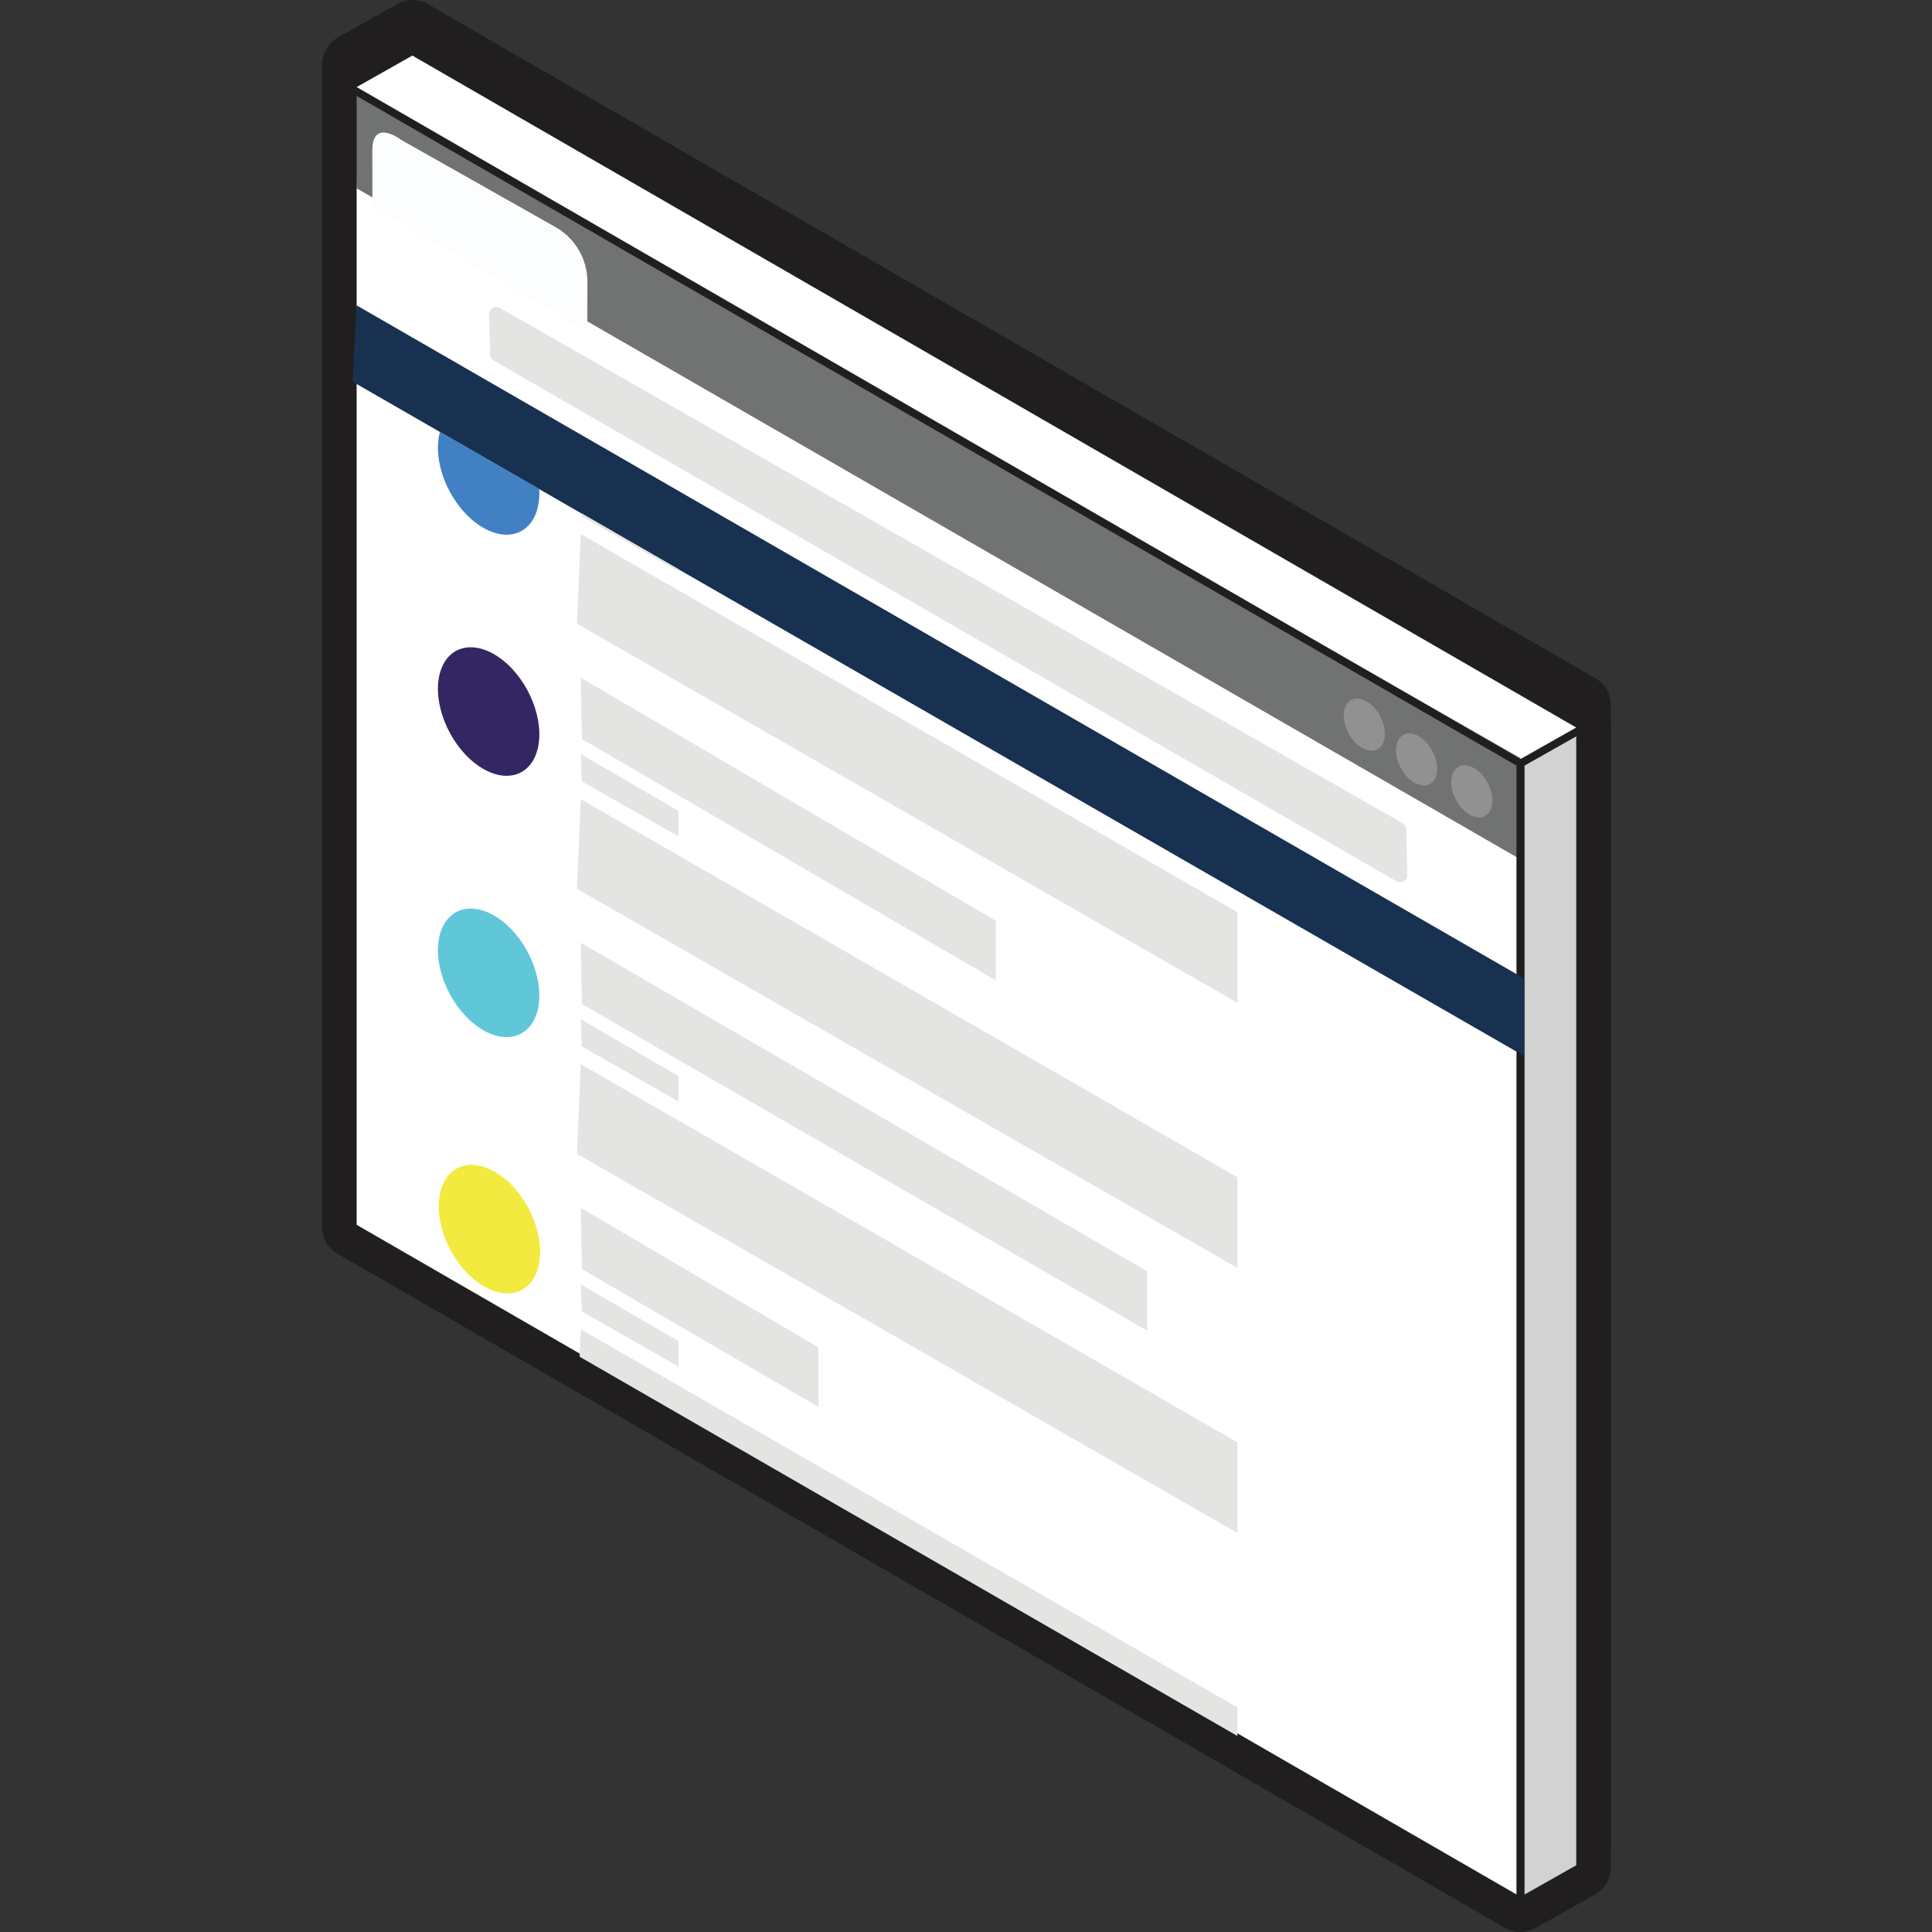 <?xml version="1.0" encoding="utf-8"?>
<!-- Generator: Adobe Illustrator 16.0.3, SVG Export Plug-In . SVG Version: 6.00 Build 0)  -->
<!DOCTYPE svg PUBLIC "-//W3C//DTD SVG 1.1//EN" "http://www.w3.org/Graphics/SVG/1.1/DTD/svg11.dtd">
<svg version="1.1" id="frontend" xmlns="http://www.w3.org/2000/svg" xmlns:xlink="http://www.w3.org/1999/xlink" x="0px" y="0px"
	 width="81px" height="81px" viewBox="0 0 81 81" enable-background="new 0 0 81 81" xml:space="preserve">
<rect x="0" y="0" width="81" height="81" fill="#333333" stroke="none"/>
<g>
	<g>
		<path fill="#FFFFFF" d="M63.747,79.316c-0.111,0-0.223-0.029-0.322-0.087L14.469,50.964c-0.201-0.115-0.324-0.328-0.324-0.559
			V2.704c0-0.232,0.126-0.447,0.329-0.562l2.498-1.413c0.098-0.056,0.208-0.084,0.317-0.084c0.111,0,0.223,0.029,0.322,0.087
			l48.957,28.265c0.2,0.115,0.324,0.328,0.324,0.559v47.701c0,0.232-0.126,0.447-0.329,0.562l-2.499,1.414
			C63.966,79.288,63.856,79.316,63.747,79.316"/>
		<path fill="#211E1F" d="M17.289,1.291l48.957,28.265v47.701l-2.499,1.414L14.79,50.405V2.704L17.289,1.291 M17.289,0
			c-0.219,0-0.438,0.056-0.635,0.167l-2.499,1.414C13.75,1.81,13.5,2.239,13.5,2.704v47.701c0,0.461,0.247,0.887,0.645,1.117
			l48.957,28.266c0.2,0.115,0.423,0.173,0.645,0.173c0.22,0,0.439-0.056,0.636-0.168l2.498-1.413
			c0.405-0.229,0.655-0.658,0.655-1.123V29.556c0-0.461-0.246-0.887-0.645-1.118L17.934,0.173C17.735,0.058,17.512,0,17.289,0"/>
		<polygon fill="#717272" points="63.896,35.077 14.951,6.856 14.791,2.75 63.748,30.746 		"/>
		<path fill="#E4E4E3" d="M58.542,35.906L20.708,14.084c-0.093-0.053-0.151-0.149-0.154-0.256l-0.052-1.678
			c-0.008-0.24,0.25-0.396,0.459-0.276l37.841,21.598c0.093,0.053,0.152,0.151,0.155,0.259l0.045,1.902
			C59.007,35.872,58.75,36.025,58.542,35.906"/>
		<path fill="#FCFDFF" d="M24.624,12.878L15.612,7.61c0,0-0.002-0.981-0.002-2.346c0-1.365,1.209-0.439,1.209-0.439l6.469,3.656
			c0.829,0.468,1.341,1.347,1.339,2.3L24.624,12.878z"/>
		<path fill="#929191" d="M60.856,31.584c0.081-0.52,0.527-0.692,0.997-0.386c0.469,0.307,0.783,0.977,0.702,1.497
			c-0.081,0.52-0.528,0.691-0.997,0.385C61.089,32.773,60.775,32.104,60.856,31.584"/>
		<path fill="#929191" d="M58.541,30.248c0.081-0.521,0.527-0.692,0.997-0.387c0.468,0.308,0.783,0.978,0.702,1.497
			c-0.081,0.521-0.528,0.692-0.997,0.386C58.773,31.437,58.458,30.768,58.541,30.248"/>
		<path fill="#929191" d="M56.349,28.786c0.082-0.52,0.527-0.691,0.997-0.385c0.469,0.307,0.783,0.977,0.702,1.496
			c-0.081,0.521-0.527,0.692-0.996,0.386C56.582,29.977,56.268,29.307,56.349,28.786"/>
		<polygon fill="none" stroke="#211E1F" stroke-width="0.323" stroke-linejoin="round" stroke-miterlimit="10" points="
			14.791,50.405 63.748,78.671 63.748,30.97 14.791,2.704 		"/>
		<g opacity="0.2">
			<g>
				<defs>
					<rect id="SVGID_1_" x="63.747" y="29.556" width="2.499" height="49.115"/>
				</defs>
				<clipPath id="SVGID_2_">
					<use xlink:href="#SVGID_1_"  overflow="visible"/>
				</clipPath>
				<polygon clip-path="url(#SVGID_2_)" fill="#211E1F" points="63.748,30.97 66.246,29.556 66.246,77.257 63.748,78.671 				"/>
			</g>
		</g>
		<polygon fill="none" stroke="#211E1F" stroke-width="0.323" stroke-linejoin="round" stroke-miterlimit="10" points="
			63.748,30.97 66.246,29.556 66.246,77.257 63.748,78.671 		"/>
		<polygon fill="#183151" points="14.951,11.769 63.896,39.989 63.896,43.227 14.791,14.962 		"/>
		<polygon fill="#183151" points="14.951,11.769 63.896,39.989 63.896,43.227 14.791,14.962 		"/>
	</g>
	<g>
		<defs>
			<polygon id="SVGID_3_" points="14.95,50.451 63.896,78.672 63.896,43.227 14.79,14.961 			"/>
		</defs>
		<clipPath id="SVGID_4_">
			<use xlink:href="#SVGID_3_"  overflow="visible"/>
		</clipPath>
		<path clip-path="url(#SVGID_4_)" fill="#342563" d="M18.392,27.423c0.2-1.281,1.3-1.707,2.457-0.95
			c1.157,0.756,1.932,2.408,1.732,3.689c-0.2,1.281-1.3,1.707-2.457,0.95C18.966,30.356,18.191,28.703,18.392,27.423"/>
		<path clip-path="url(#SVGID_4_)" fill="#60C7D9" d="M18.392,38.378c0.2-1.281,1.3-1.707,2.457-0.95
			c1.157,0.757,1.932,2.408,1.732,3.689c-0.2,1.282-1.3,1.707-2.457,0.951C18.966,41.312,18.191,39.659,18.392,38.378"/>
		<path clip-path="url(#SVGID_4_)" fill="#F2EA3F" d="M18.426,49.123c0.2-1.281,1.3-1.707,2.457-0.95
			c1.157,0.756,1.932,2.408,1.732,3.689c-0.2,1.282-1.3,1.707-2.457,0.95C19,52.057,18.226,50.404,18.426,49.123"/>
		<path clip-path="url(#SVGID_4_)" fill="#4181C3" d="M18.392,17.315c0.2-1.281,1.3-1.707,2.457-0.95
			c1.157,0.756,1.932,2.408,1.732,3.689c-0.2,1.281-1.3,1.706-2.457,0.95C18.966,20.249,18.191,18.596,18.392,17.315"/>
		<polygon clip-path="url(#SVGID_4_)" fill="#E4E4E3" points="24.351,21.354 51.879,37.205 51.879,41.006 24.191,25.11 		"/>
		<polygon clip-path="url(#SVGID_4_)" fill="#E4E4E3" points="24.351,16.263 32.948,21.267 32.948,23.76 24.397,18.831 		"/>
		<polygon clip-path="url(#SVGID_4_)" fill="#E4E4E3" points="24.351,19.47 28.445,21.847 28.445,22.911 24.397,20.609 		"/>
		<polygon clip-path="url(#SVGID_4_)" fill="#E4E4E3" points="24.351,32.467 51.879,48.318 51.879,52.119 24.191,36.224 		"/>
		<polygon clip-path="url(#SVGID_4_)" fill="#E4E4E3" points="24.351,27.376 41.748,37.566 41.748,40.06 24.397,29.944 		"/>
		<polygon clip-path="url(#SVGID_4_)" fill="#E4E4E3" points="24.351,30.582 28.445,32.96 28.445,34.025 24.397,31.723 		"/>
		<polygon clip-path="url(#SVGID_4_)" fill="#E4E4E3" points="24.351,43.58 51.879,59.432 51.879,63.232 24.191,47.337 		"/>
		<polygon clip-path="url(#SVGID_4_)" fill="#E4E4E3" points="24.351,38.489 48.093,52.257 48.093,54.75 24.397,41.057 		"/>
		<polygon clip-path="url(#SVGID_4_)" fill="#E4E4E3" points="24.351,41.696 28.445,44.073 28.445,45.139 24.397,42.835 		"/>
		<polygon clip-path="url(#SVGID_4_)" fill="#E4E4E3" points="24.351,54.693 51.879,70.545 51.879,74.346 24.191,58.45 		"/>
		<polygon clip-path="url(#SVGID_4_)" fill="#E4E4E3" points="24.351,49.603 34.312,55.45 34.312,57.943 24.397,52.17 		"/>
		<polygon clip-path="url(#SVGID_4_)" fill="#E4E4E3" points="24.351,52.81 28.445,55.187 28.445,56.252 24.397,53.948 		"/>
	</g>
</g>
<g>
	<g>
		<path fill="#FFFFFF" d="M63.747,80.355c-0.111,0-0.223-0.029-0.322-0.087L14.469,52.003c-0.201-0.115-0.324-0.328-0.324-0.559
			V3.743c0-0.232,0.126-0.447,0.329-0.562l2.498-1.413c0.098-0.056,0.208-0.084,0.317-0.084c0.111,0,0.223,0.029,0.322,0.087
			l48.957,28.265c0.2,0.115,0.324,0.328,0.324,0.559v47.701c0,0.232-0.126,0.447-0.329,0.562l-2.499,1.414
			C63.966,80.327,63.856,80.355,63.747,80.355"/>
		<path fill="#211E1F" d="M17.289,2.33l48.957,28.265v47.701l-2.499,1.414L14.79,51.444V3.743L17.289,2.33 M17.289,1.039
			c-0.219,0-0.438,0.056-0.635,0.167L14.155,2.62C13.75,2.849,13.5,3.278,13.5,3.743v47.701c0,0.461,0.247,0.887,0.645,1.117
			l48.957,28.266c0.2,0.115,0.423,0.173,0.645,0.173c0.22,0,0.439-0.056,0.636-0.168l2.498-1.413
			c0.405-0.229,0.655-0.658,0.655-1.123V30.595c0-0.461-0.246-0.887-0.645-1.118L17.934,1.212
			C17.735,1.097,17.512,1.039,17.289,1.039"/>
		<polygon fill="#717272" points="63.896,36.116 14.951,7.896 14.791,3.789 63.748,31.785 		"/>
		<path fill="#E4E4E3" d="M58.542,36.945L20.708,15.123c-0.093-0.053-0.151-0.149-0.154-0.256l-0.052-1.678
			c-0.008-0.24,0.25-0.396,0.459-0.276l37.841,21.598c0.093,0.053,0.152,0.151,0.155,0.259l0.045,1.902
			C59.007,36.911,58.75,37.064,58.542,36.945"/>
		<path fill="#FCFDFF" d="M24.624,13.917l-9.012-5.268c0,0-0.002-0.981-0.002-2.346c0-1.365,1.209-0.439,1.209-0.439l6.469,3.656
			c0.829,0.468,1.341,1.347,1.339,2.3L24.624,13.917z"/>
		<path fill="#929191" d="M60.856,32.623c0.081-0.52,0.527-0.692,0.997-0.386c0.469,0.307,0.783,0.977,0.702,1.497
			c-0.081,0.52-0.528,0.691-0.997,0.385C61.089,33.813,60.775,33.143,60.856,32.623"/>
		<path fill="#929191" d="M58.541,31.287c0.081-0.521,0.527-0.692,0.997-0.387c0.468,0.308,0.783,0.978,0.702,1.497
			c-0.081,0.521-0.528,0.692-0.997,0.386C58.773,32.476,58.458,31.807,58.541,31.287"/>
		<path fill="#929191" d="M56.349,29.825c0.082-0.52,0.527-0.691,0.997-0.385c0.469,0.307,0.783,0.977,0.702,1.496
			c-0.081,0.521-0.527,0.692-0.996,0.386C56.582,31.016,56.268,30.346,56.349,29.825"/>
		<polygon fill="none" stroke="#211E1F" stroke-width="0.323" stroke-linejoin="round" stroke-miterlimit="10" points="
			14.791,51.444 63.748,79.71 63.748,32.009 14.791,3.743 		"/>
		<g opacity="0.2">
			<g>
				<defs>
					<rect id="SVGID_5_" x="63.747" y="30.595" width="2.499" height="49.115"/>
				</defs>
				<clipPath id="SVGID_6_">
					<use xlink:href="#SVGID_5_"  overflow="visible"/>
				</clipPath>
				<polygon clip-path="url(#SVGID_6_)" fill="#211E1F" points="63.748,32.009 66.246,30.595 66.246,78.296 63.748,79.71 				"/>
			</g>
		</g>
		<polygon fill="none" stroke="#211E1F" stroke-width="0.323" stroke-linejoin="round" stroke-miterlimit="10" points="
			63.748,32.009 66.246,30.595 66.246,78.296 63.748,79.71 		"/>
		<polygon fill="#183151" points="14.951,12.808 63.896,41.028 63.896,44.266 14.791,16.001 		"/>
		<polygon fill="#183151" points="14.951,12.808 63.896,41.028 63.896,44.266 14.791,16.001 		"/>
	</g>
	<g>
		<defs>
			<polygon id="SVGID_7_" points="14.95,51.49 63.896,79.711 63.896,44.266 14.79,16 			"/>
		</defs>
		<clipPath id="SVGID_8_">
			<use xlink:href="#SVGID_7_"  overflow="visible"/>
		</clipPath>
		<path clip-path="url(#SVGID_8_)" fill="#342563" d="M18.392,28.462c0.2-1.281,1.3-1.707,2.457-0.95
			c1.157,0.756,1.932,2.408,1.732,3.689c-0.2,1.281-1.3,1.707-2.457,0.95C18.966,31.396,18.191,29.742,18.392,28.462"/>
		<path clip-path="url(#SVGID_8_)" fill="#60C7D9" d="M18.392,39.417c0.2-1.281,1.3-1.707,2.457-0.95
			c1.157,0.757,1.932,2.408,1.732,3.689c-0.2,1.282-1.3,1.707-2.457,0.951C18.966,42.351,18.191,40.698,18.392,39.417"/>
		<path clip-path="url(#SVGID_8_)" fill="#F2EA3F" d="M18.426,50.162c0.2-1.281,1.3-1.707,2.457-0.95
			c1.157,0.756,1.932,2.408,1.732,3.689c-0.2,1.282-1.3,1.707-2.457,0.95C19,53.096,18.226,51.443,18.426,50.162"/>
		<path clip-path="url(#SVGID_8_)" fill="#4181C3" d="M18.392,18.354c0.2-1.281,1.3-1.707,2.457-0.95
			c1.157,0.756,1.932,2.408,1.732,3.689c-0.2,1.281-1.3,1.706-2.457,0.95C18.966,21.288,18.191,19.635,18.392,18.354"/>
		<polygon clip-path="url(#SVGID_8_)" fill="#E4E4E3" points="24.351,22.393 51.879,38.244 51.879,42.045 24.191,26.149 		"/>
		<polygon clip-path="url(#SVGID_8_)" fill="#E4E4E3" points="24.351,17.302 32.948,22.306 32.948,24.799 24.397,19.87 		"/>
		<polygon clip-path="url(#SVGID_8_)" fill="#E4E4E3" points="24.351,20.509 28.445,22.886 28.445,23.95 24.397,21.648 		"/>
		<polygon clip-path="url(#SVGID_8_)" fill="#E4E4E3" points="24.351,33.506 51.879,49.357 51.879,53.158 24.191,37.263 		"/>
		<polygon clip-path="url(#SVGID_8_)" fill="#E4E4E3" points="24.351,28.415 41.748,38.605 41.748,41.099 24.397,30.983 		"/>
		<polygon clip-path="url(#SVGID_8_)" fill="#E4E4E3" points="24.351,31.621 28.445,33.999 28.445,35.064 24.397,32.762 		"/>
		<polygon clip-path="url(#SVGID_8_)" fill="#E4E4E3" points="24.351,44.619 51.879,60.471 51.879,64.271 24.191,48.376 		"/>
		<polygon clip-path="url(#SVGID_8_)" fill="#E4E4E3" points="24.351,39.528 48.093,53.296 48.093,55.789 24.397,42.096 		"/>
		<polygon clip-path="url(#SVGID_8_)" fill="#E4E4E3" points="24.351,42.735 28.445,45.112 28.445,46.178 24.397,43.874 		"/>
		<polygon clip-path="url(#SVGID_8_)" fill="#E4E4E3" points="24.351,55.732 51.879,71.584 51.879,75.385 24.191,59.489 		"/>
		<polygon clip-path="url(#SVGID_8_)" fill="#E4E4E3" points="24.351,50.642 34.312,56.489 34.312,58.982 24.397,53.209 		"/>
		<polygon clip-path="url(#SVGID_8_)" fill="#E4E4E3" points="24.351,53.849 28.445,56.226 28.445,57.291 24.397,54.987 		"/>
	</g>
</g>
</svg>
